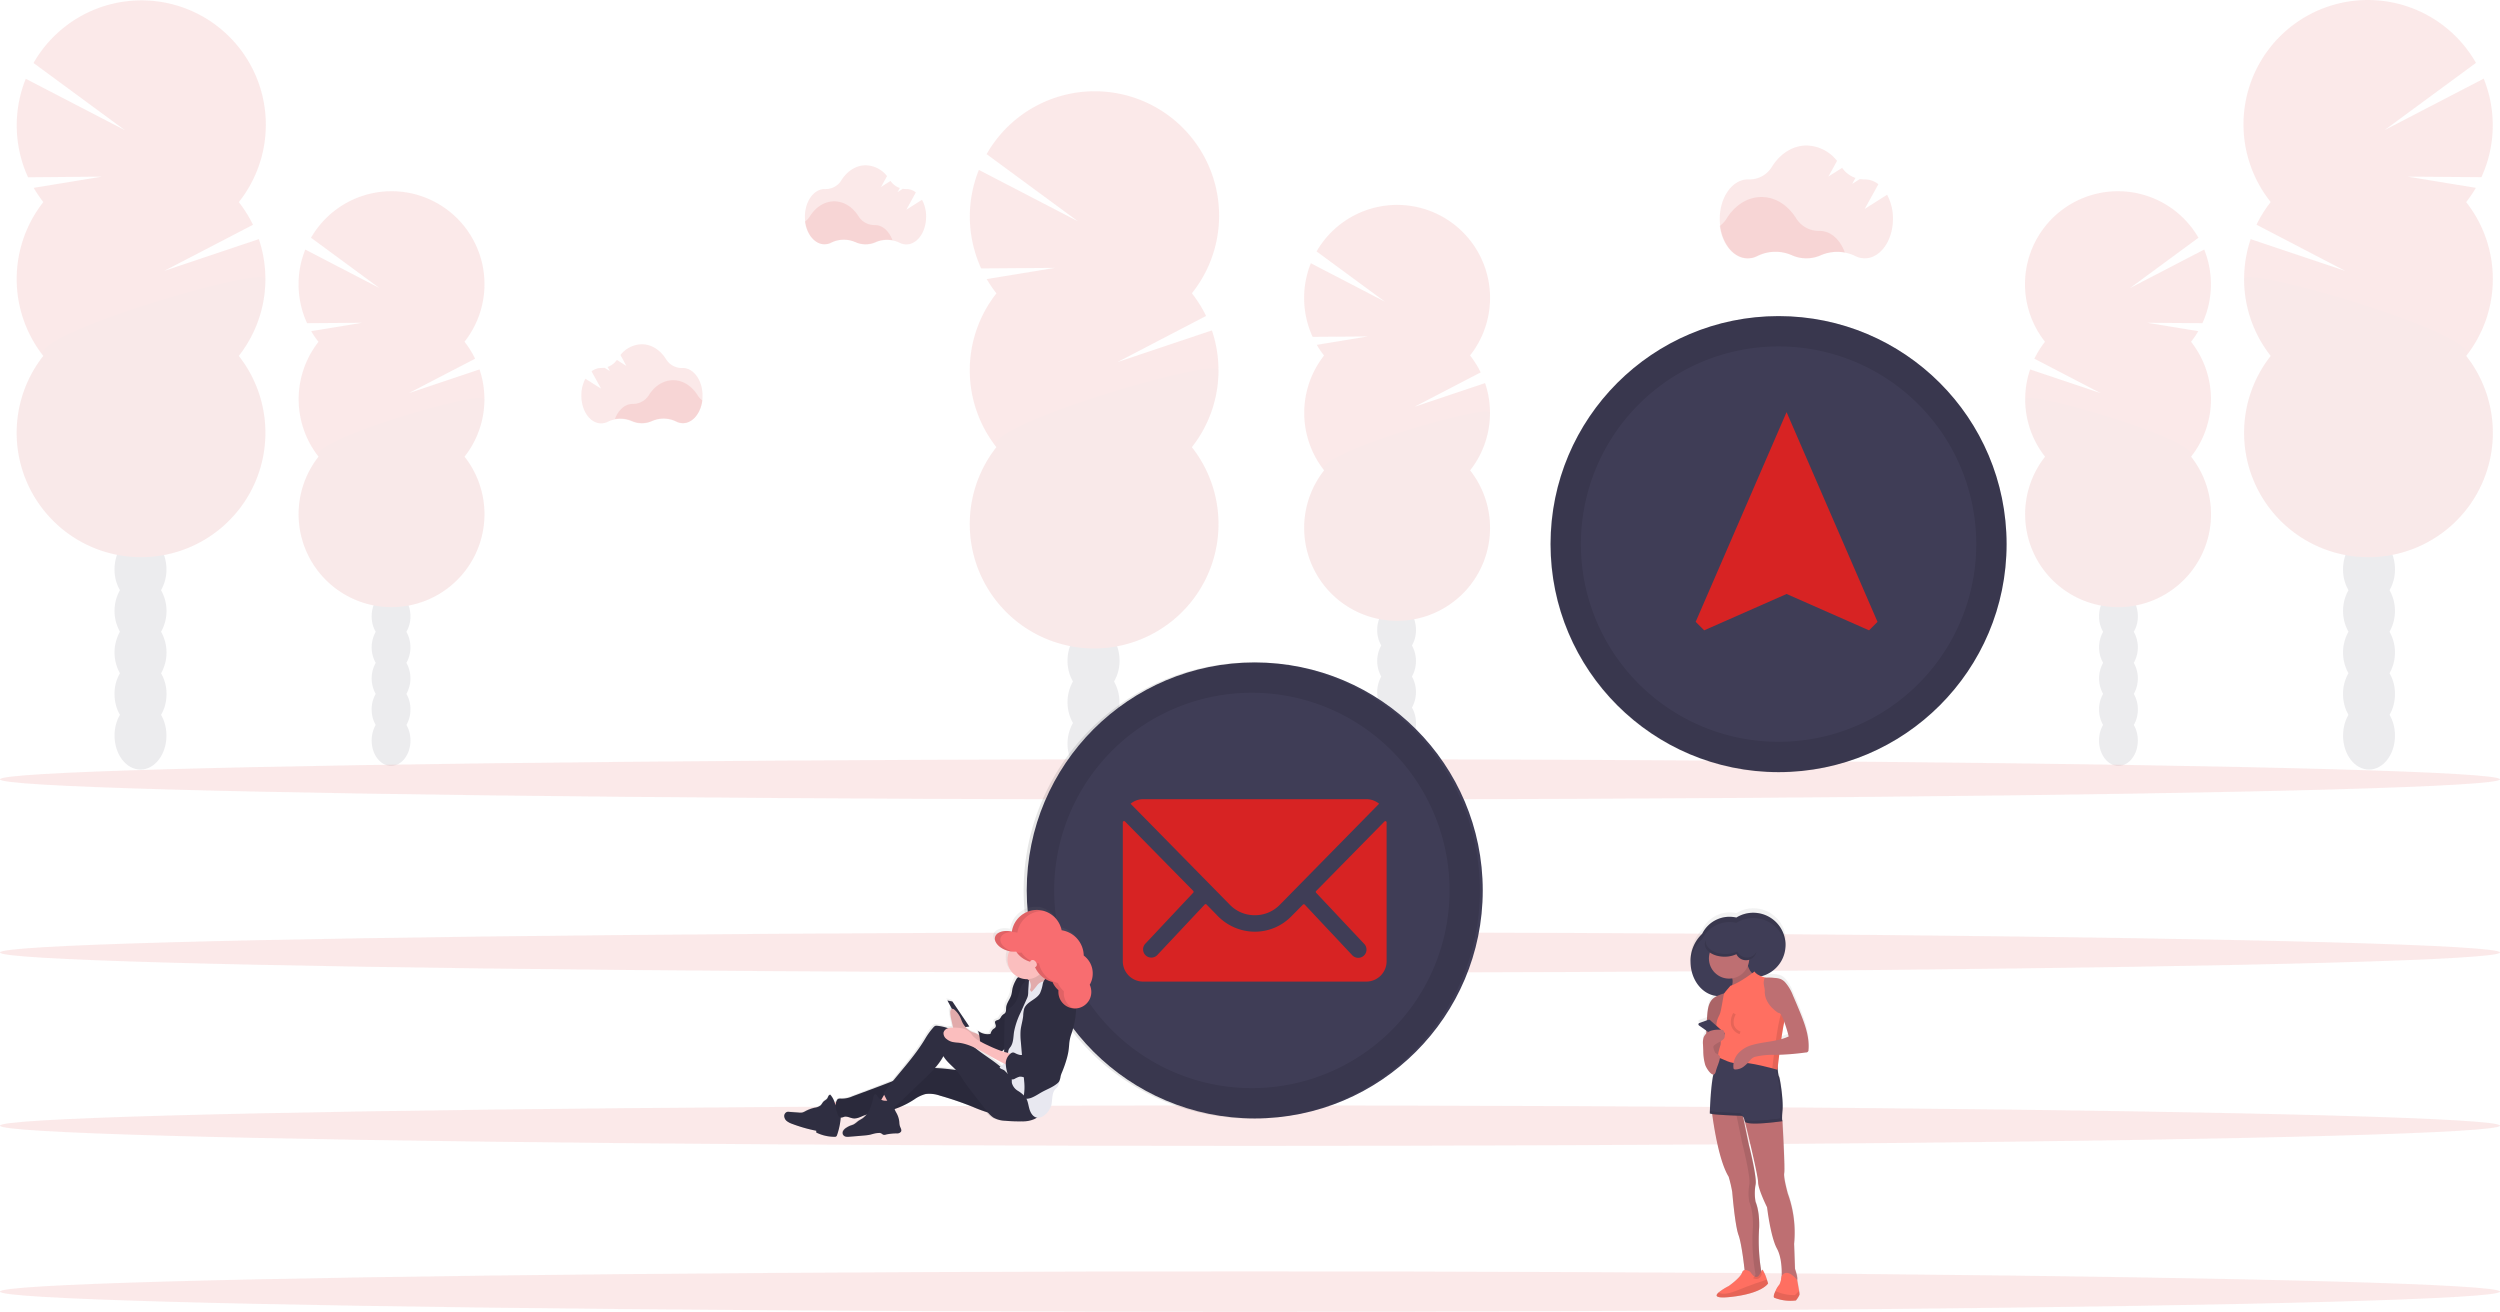 <svg xmlns="http://www.w3.org/2000/svg" xmlns:xlink="http://www.w3.org/1999/xlink" width="888.985" height="466.473" viewBox="0 0 888.985 466.473">
  <defs>
    <linearGradient id="linear-gradient" x1="0.5" y1="1" x2="0.5" gradientUnits="objectBoundingBox">
      <stop offset="0" stop-color="gray" stop-opacity="0.251"/>
      <stop offset="0.54" stop-color="gray" stop-opacity="0.122"/>
      <stop offset="1" stop-color="gray" stop-opacity="0.102"/>
    </linearGradient>
    <linearGradient id="linear-gradient-2" x1="0.5" y1="1" x2="0.5" y2="-0.001" xlink:href="#linear-gradient"/>
  </defs>
  <g id="Group_49" data-name="Group 49" transform="translate(-126 -289)">
    <g id="Group_41" data-name="Group 41" transform="translate(470.846 321.445)" opacity="0.1">
      <ellipse id="Ellipse_72" data-name="Ellipse 72" cx="9.231" cy="12.086" rx="9.231" ry="12.086" transform="translate(34.79 249.483)" fill="#3f3d56"/>
      <path id="Path_1072" data-name="Path 1072" d="M536.571,456.465a14.6,14.6,0,0,0,1.931-7.389c0-6.676-4.137-12.086-9.239-12.086S520,442.416,520,449.092a14.6,14.6,0,0,0,1.93,7.389,15.1,15.1,0,0,0,0,14.77,15.1,15.1,0,0,0,0,14.77,14.552,14.552,0,0,0-1.93,7.389c0,6.667,4.137,12.086,9.23,12.086s9.239-5.418,9.239-12.086a14.552,14.552,0,0,0-1.93-7.389,15.1,15.1,0,0,0,0-14.77,15.1,15.1,0,0,0,0-14.77Z" transform="translate(-485.243 -246.605)" fill="#3f3d56"/>
      <ellipse id="Ellipse_73" data-name="Ellipse 73" cx="9.231" cy="12.086" rx="9.231" ry="12.086" transform="translate(34.79 175.63)" fill="#3f3d56"/>
      <ellipse id="Ellipse_74" data-name="Ellipse 74" cx="9.231" cy="12.086" rx="9.231" ry="12.086" transform="translate(34.79 160.86)" fill="#3f3d56"/>
      <path id="Path_1073" data-name="Path 1073" d="M486.616,274.127a43.049,43.049,0,0,1-3.439-5.061l24.252-3.983-26.232.195a44.3,44.3,0,0,1-.811-35.04L515.581,248.5l-32.445-23.863a44.23,44.23,0,1,1,73,49.478,44.236,44.236,0,0,1,5.045,8.063l-31.5,16.4,33.572-11.266a44.23,44.23,0,0,1-7.13,41.529,44.222,44.222,0,1,1-69.513,0,44.222,44.222,0,0,1,0-54.686Z" transform="translate(-477.149 -202.271)" fill="#d72323"/>
      <path id="Path_1074" data-name="Path 1074" d="M565.594,324.418a44.019,44.019,0,0,1-9.466,27.343,44.222,44.222,0,1,1-69.513,0C480.686,344.234,565.594,319.454,565.594,324.418Z" transform="translate(-477.149 -225.219)" opacity="0.1"/>
    </g>
    <g id="Group_42" data-name="Group 42" transform="translate(589.732 361.864)" opacity="0.1">
      <ellipse id="Ellipse_75" data-name="Ellipse 75" cx="6.903" cy="9.028" rx="6.903" ry="9.028" transform="translate(25.996 186.279)" fill="#3f3d56"/>
      <path id="Path_1075" data-name="Path 1075" d="M668.121,441.871a10.893,10.893,0,0,0,1.436-5.516c0-4.988-3.09-9.036-6.894-9.036s-6.9,4.056-6.9,9.036a10.814,10.814,0,0,0,1.444,5.516,11.275,11.275,0,0,0,0,11.039,11.275,11.275,0,0,0,0,11.039,10.813,10.813,0,0,0-1.444,5.516c0,4.988,3.09,9.036,6.9,9.036s6.894-4.056,6.894-9.036a10.893,10.893,0,0,0-1.436-5.516,11.356,11.356,0,0,0,0-11.039A11.356,11.356,0,0,0,668.121,441.871Z" transform="translate(-629.772 -285.198)" fill="#3f3d56"/>
      <ellipse id="Ellipse_76" data-name="Ellipse 76" cx="6.903" cy="9.028" rx="6.903" ry="9.028" transform="translate(25.996 131.09)" fill="#3f3d56"/>
      <ellipse id="Ellipse_77" data-name="Ellipse 77" cx="6.903" cy="9.028" rx="6.903" ry="9.028" transform="translate(25.996 120.051)" fill="#3f3d56"/>
      <path id="Path_1076" data-name="Path 1076" d="M630.793,305.642a31.646,31.646,0,0,1-2.571-3.78l18.129-2.977-19.6.146a33.126,33.126,0,0,1-.633-26.191l26.3,13.651-24.26-17.845a33.053,33.053,0,1,1,54.58,36.987,33.426,33.426,0,0,1,3.772,6.027l-23.522,12.224,25.088-8.419a33.061,33.061,0,0,1-5.329,31.033,33.045,33.045,0,1,1-51.912,0,33.045,33.045,0,0,1,0-40.864Z" transform="translate(-623.72 -252.103)" fill="#d72323"/>
      <path id="Path_1077" data-name="Path 1077" d="M689.814,343.187a32.907,32.907,0,0,1-7.073,20.432,33.045,33.045,0,1,1-51.911,0C626.384,358,689.814,339.48,689.814,343.187Z" transform="translate(-623.724 -269.215)" opacity="0.1"/>
    </g>
    <g id="Group_43" data-name="Group 43" transform="translate(923.768 289)" opacity="0.1">
      <ellipse id="Ellipse_78" data-name="Ellipse 78" cx="9.231" cy="12.086" rx="9.231" ry="12.086" transform="translate(35.412 249.483)" fill="#3f3d56"/>
      <path id="Path_1078" data-name="Path 1078" d="M1081.12,416.465a14.6,14.6,0,0,1-1.93-7.389c0-6.675,4.136-12.086,9.238-12.086s9.231,5.41,9.231,12.086a14.6,14.6,0,0,1-1.931,7.389,15.1,15.1,0,0,1,0,14.77,15.1,15.1,0,0,1,0,14.77,14.55,14.55,0,0,1,1.931,7.389c0,6.667-4.137,12.086-9.231,12.086s-9.239-5.418-9.239-12.086a14.551,14.551,0,0,1,1.93-7.389,15.1,15.1,0,0,1,0-14.77A15.1,15.1,0,0,1,1081.12,416.465Z" transform="translate(-1043.786 -206.605)" fill="#3f3d56"/>
      <ellipse id="Ellipse_79" data-name="Ellipse 79" cx="9.231" cy="12.086" rx="9.231" ry="12.086" transform="translate(35.412 175.63)" fill="#3f3d56"/>
      <ellipse id="Ellipse_80" data-name="Ellipse 80" cx="9.231" cy="12.086" rx="9.231" ry="12.086" transform="translate(35.412 160.86)" fill="#3f3d56"/>
      <path id="Path_1079" data-name="Path 1079" d="M1114.738,234.127a43.063,43.063,0,0,0,3.439-5.061l-24.253-3.983,26.232.195a44.3,44.3,0,0,0,.811-35.04L1085.773,208.5l32.445-23.863a44.23,44.23,0,1,0-73,49.478,44.244,44.244,0,0,0-5.045,8.063l31.5,16.4L1038.1,247.308a44.23,44.23,0,0,0,7.13,41.529,44.222,44.222,0,1,0,69.513,0,44.222,44.222,0,0,0,0-54.686Z" transform="translate(-1035.541 -162.271)" fill="#d72323"/>
      <path id="Path_1080" data-name="Path 1080" d="M1035.81,284.418a44.02,44.02,0,0,0,9.466,27.343,44.222,44.222,0,1,0,69.513,0C1120.718,304.234,1035.81,279.454,1035.81,284.418Z" transform="translate(-1035.592 -185.22)" opacity="0.1"/>
    </g>
    <g id="Group_44" data-name="Group 44" transform="translate(846.075 356.997)" opacity="0.1">
      <ellipse id="Ellipse_81" data-name="Ellipse 81" cx="6.903" cy="9.028" rx="6.903" ry="9.028" transform="translate(26.324 186.279)" fill="#3f3d56"/>
      <path id="Path_1081" data-name="Path 1081" d="M973.666,435.871a10.893,10.893,0,0,1-1.436-5.516c0-4.988,3.09-9.036,6.894-9.036s6.9,4.056,6.9,9.036a10.812,10.812,0,0,1-1.444,5.516,11.275,11.275,0,0,1,0,11.039,11.275,11.275,0,0,1,0,11.039,10.814,10.814,0,0,1,1.444,5.516c0,4.988-3.09,9.036-6.9,9.036s-6.894-4.056-6.894-9.036a10.892,10.892,0,0,1,1.436-5.516,11.355,11.355,0,0,1,0-11.039,11.355,11.355,0,0,1,0-11.039Z" transform="translate(-945.89 -279.198)" fill="#3f3d56"/>
      <ellipse id="Ellipse_82" data-name="Ellipse 82" cx="6.903" cy="9.028" rx="6.903" ry="9.028" transform="translate(26.324 131.09)" fill="#3f3d56"/>
      <ellipse id="Ellipse_83" data-name="Ellipse 83" cx="6.903" cy="9.028" rx="6.903" ry="9.028" transform="translate(26.324 120.051)" fill="#3f3d56"/>
      <path id="Path_1082" data-name="Path 1082" d="M998.809,299.642a31.639,31.639,0,0,0,2.571-3.78l-18.129-2.977,19.6.146a33.125,33.125,0,0,0,.633-26.191l-26.3,13.651,24.261-17.845a33.053,33.053,0,1,0-54.58,36.987,33.419,33.419,0,0,0-3.772,6.027l23.522,12.224-25.039-8.411a33.061,33.061,0,0,0,5.329,31.033,33.045,33.045,0,1,0,51.911,0,33.045,33.045,0,0,0,0-40.864Z" transform="translate(-939.756 -246.103)" fill="#d72323"/>
      <path id="Path_1083" data-name="Path 1083" d="M939.8,337.187a32.907,32.907,0,0,0,7.073,20.432,33.045,33.045,0,1,0,51.912,0C1003.226,352,939.8,333.48,939.8,337.187Z" transform="translate(-939.761 -263.215)" opacity="0.1"/>
    </g>
    <g id="Group_45" data-name="Group 45" transform="translate(131.929 289.136)" opacity="0.1">
      <ellipse id="Ellipse_84" data-name="Ellipse 84" cx="9.231" cy="12.086" rx="9.231" ry="12.086" transform="translate(34.798 249.347)" fill="#3f3d56"/>
      <path id="Path_1084" data-name="Path 1084" d="M118.74,416.465a14.6,14.6,0,0,0,1.93-7.389c0-6.675-4.137-12.086-9.231-12.086s-9.231,5.41-9.231,12.086a14.6,14.6,0,0,0,1.922,7.389,15.143,15.143,0,0,0,0,14.77,15.144,15.144,0,0,0,0,14.771,14.543,14.543,0,0,0-1.922,7.389c0,6.667,4.129,12.086,9.231,12.086s9.255-5.4,9.255-12.069a14.552,14.552,0,0,0-1.93-7.389,15.1,15.1,0,0,0,0-14.77,15.1,15.1,0,0,0,0-14.77Z" transform="translate(-67.412 -206.741)" fill="#3f3d56"/>
      <ellipse id="Ellipse_85" data-name="Ellipse 85" cx="9.231" cy="12.086" rx="9.231" ry="12.086" transform="translate(34.798 175.495)" fill="#3f3d56"/>
      <ellipse id="Ellipse_86" data-name="Ellipse 86" cx="9.231" cy="12.086" rx="9.231" ry="12.086" transform="translate(34.798 160.724)" fill="#3f3d56"/>
      <path id="Path_1085" data-name="Path 1085" d="M68.792,234.159a44.063,44.063,0,0,1-3.439-5.061l24.261-3.983-26.256.235a44.3,44.3,0,0,1-.811-35.04l35.2,18.258L65.3,184.7a44.222,44.222,0,1,1,73,49.478,44.237,44.237,0,0,1,5.045,8.063l-31.5,16.36,33.58-11.266a44.279,44.279,0,0,1-7.138,41.529,44.222,44.222,0,1,1-69.513,0,44.222,44.222,0,0,1,0-54.686Z" transform="translate(-59.309 -162.439)" fill="#d72323"/>
      <path id="Path_1086" data-name="Path 1086" d="M147.754,284.418a44.019,44.019,0,0,1-9.466,27.343,44.222,44.222,0,1,1-69.513,0C62.846,304.234,147.754,279.454,147.754,284.418Z" transform="translate(-59.309 -185.355)" opacity="0.1"/>
    </g>
    <g id="Group_46" data-name="Group 46" transform="translate(232.159 356.997)" opacity="0.1">
      <ellipse id="Ellipse_87" data-name="Ellipse 87" cx="6.903" cy="9.028" rx="6.903" ry="9.028" transform="translate(25.996 186.279)" fill="#3f3d56"/>
      <path id="Path_1087" data-name="Path 1087" d="M227.291,435.871a10.893,10.893,0,0,0,1.436-5.516c0-4.988-3.082-9.036-6.894-9.036s-6.9,4.056-6.9,9.036a10.893,10.893,0,0,0,1.444,5.516,11.275,11.275,0,0,0,0,11.039,11.275,11.275,0,0,0,0,11.039,10.894,10.894,0,0,0-1.444,5.516c0,4.988,3.09,9.036,6.9,9.036s6.895-4.056,6.895-9.036a10.893,10.893,0,0,0-1.436-5.516,11.355,11.355,0,0,0,0-11.039,11.356,11.356,0,0,0,0-11.039Z" transform="translate(-188.934 -279.198)" fill="#3f3d56"/>
      <ellipse id="Ellipse_88" data-name="Ellipse 88" cx="6.903" cy="9.028" rx="6.903" ry="9.028" transform="translate(25.996 131.091)" fill="#3f3d56"/>
      <ellipse id="Ellipse_89" data-name="Ellipse 89" cx="6.903" cy="9.028" rx="6.903" ry="9.028" transform="translate(25.996 120.051)" fill="#3f3d56"/>
      <path id="Path_1088" data-name="Path 1088" d="M189.953,299.642a32.611,32.611,0,0,1-2.571-3.78l18.128-2.977-19.6.146a33.126,33.126,0,0,1-.633-26.191l26.3,13.651-24.261-17.845a33.053,33.053,0,1,1,54.58,36.987,32.544,32.544,0,0,1,3.772,6.027l-23.522,12.224,25.088-8.419a33.061,33.061,0,0,1-5.329,31.033,33.045,33.045,0,1,1-51.912,0,33.045,33.045,0,0,1,0-40.864Z" transform="translate(-182.88 -246.103)" fill="#d72323"/>
      <path id="Path_1089" data-name="Path 1089" d="M248.974,337.187a32.907,32.907,0,0,1-7.073,20.432,33.045,33.045,0,1,1-51.912,0C185.528,352,248.974,333.48,248.974,337.187Z" transform="translate(-182.884 -263.215)" opacity="0.1"/>
    </g>
    <ellipse id="Ellipse_90" data-name="Ellipse 90" cx="444.493" cy="7.187" rx="444.493" ry="7.187" transform="translate(126 682.091)" fill="#d72323" opacity="0.1"/>
    <ellipse id="Ellipse_91" data-name="Ellipse 91" cx="444.493" cy="7.187" rx="444.493" ry="7.187" transform="translate(126 741.1)" fill="#d72323" opacity="0.1"/>
    <ellipse id="Ellipse_92" data-name="Ellipse 92" cx="444.493" cy="7.187" rx="444.493" ry="7.187" transform="translate(126 558.939)" fill="#d72323" opacity="0.1"/>
    <ellipse id="Ellipse_93" data-name="Ellipse 93" cx="444.493" cy="7.187" rx="444.493" ry="7.187" transform="translate(126 620.511)" fill="#d72323" opacity="0.1"/>
    <path id="Path_1090" data-name="Path 1090" d="M850.434,268.4a14.843,14.843,0,0,0-8.6.941,12.694,12.694,0,0,1-10.334,0,14.5,14.5,0,0,0-12.167.235,7.5,7.5,0,0,1-3.5.876c-4.932,0-9.028-4.964-9.879-11.51a9.637,9.637,0,0,0,2.433-2.652c2.888-4.656,7.357-7.649,12.386-7.649s9.441,2.952,12.329,7.56a9.474,9.474,0,0,0,8.184,4.494h.13C845.388,260.653,848.787,263.8,850.434,268.4Z" transform="translate(-68.41 110.415)" fill="#d72323" opacity="0.1"/>
    <path id="Path_1091" data-name="Path 1091" d="M865.444,243.572l-7.965,5.045,4.867-8.793a7.868,7.868,0,0,0-4.818-1.711h-.13a9.206,9.206,0,0,1-1.622-.122l-2.742,1.711,1.16-2.109a9.563,9.563,0,0,1-4.729-3.585l-4.867,3.066,3.05-5.548a14.134,14.134,0,0,0-10.82-5.467c-5.029,0-9.5,2.985-12.394,7.641a9.255,9.255,0,0,1-8.184,4.412h-.268c-5.548,0-10.042,6.286-10.042,14.04s4.494,14.049,10.042,14.049a7.616,7.616,0,0,0,3.5-.876,14.487,14.487,0,0,1,12.167-.243,12.613,12.613,0,0,0,10.334,0,14.535,14.535,0,0,1,12.053.235,7.543,7.543,0,0,0,3.455.86c5.548,0,10.042-6.294,10.042-14.049A17.789,17.789,0,0,0,865.444,243.572Z" transform="translate(-68.406 114.68)" fill="#d72323" opacity="0.1"/>
    <path id="Path_1092" data-name="Path 1092" d="M436.015,264.37a10.415,10.415,0,0,0-6.027.657,8.858,8.858,0,0,1-7.227,0,10.123,10.123,0,0,0-8.509.17,5.37,5.37,0,0,1-2.433.608c-3.447,0-6.319-3.472-6.919-8.054a6.749,6.749,0,0,0,1.728-1.857c2.02-3.244,5.151-5.353,8.671-5.353s6.611,2.068,8.63,5.288a6.643,6.643,0,0,0,5.735,3.147h.089C432.478,258.959,434.855,261.166,436.015,264.37Z" transform="translate(7.343 110.056)" fill="#d72323" opacity="0.1"/>
    <path id="Path_1093" data-name="Path 1093" d="M446.515,247l-5.572,3.536,3.382-6.156a5.475,5.475,0,0,0-3.366-1.2h-.1a6.078,6.078,0,0,1-1.152-.089l-1.89,1.2.811-1.476a6.733,6.733,0,0,1-3.309-2.506l-3.382,2.141,2.141-3.877a9.9,9.9,0,0,0-7.576-3.837c-3.52,0-6.651,2.093-8.671,5.353a6.489,6.489,0,0,1-5.735,3.09h-.187c-3.885,0-7.032,4.4-7.032,9.831s3.147,9.831,7.032,9.831a5.273,5.273,0,0,0,2.433-.616,10.139,10.139,0,0,1,8.5-.162,8.712,8.712,0,0,0,7.235.049,10.171,10.171,0,0,1,8.436.162,5.256,5.256,0,0,0,2.433.6c3.877,0,7.024-4.4,7.024-9.831A12.434,12.434,0,0,0,446.515,247Z" transform="translate(7.347 113.041)" fill="#d72323" opacity="0.1"/>
    <path id="Path_1094" data-name="Path 1094" d="M321.59,342.78a10.4,10.4,0,0,1,6.019.657,8.874,8.874,0,0,0,7.235,0,10.155,10.155,0,0,1,8.509.162,5.247,5.247,0,0,0,2.433.616c3.447,0,6.319-3.48,6.911-8.062a6.611,6.611,0,0,1-1.72-1.857c-2.028-3.244-5.159-5.345-8.671-5.345s-6.611,2.06-8.638,5.289a6.643,6.643,0,0,1-5.727,3.147h-.089C325.118,337.4,322.734,339.6,321.59,342.78Z" transform="translate(23.079 95.246)" fill="#d72323" opacity="0.1"/>
    <path id="Path_1095" data-name="Path 1095" d="M308.3,325.446l5.581,3.536-3.391-6.148a5.507,5.507,0,0,1,3.374-1.209h.089a6.908,6.908,0,0,0,1.16-.081l1.89,1.192-.811-1.468a6.724,6.724,0,0,0,3.3-2.506l3.382,2.141-2.109-3.885a9.9,9.9,0,0,1,7.576-3.828c3.512,0,6.651,2.093,8.671,5.353a6.489,6.489,0,0,0,5.727,3.09h.195c3.877,0,7.024,4.4,7.024,9.831s-3.147,9.831-7.024,9.831a5.265,5.265,0,0,1-2.433-.608,10.123,10.123,0,0,0-8.509-.17,8.809,8.809,0,0,1-3.634.811,8.923,8.923,0,0,1-3.6-.762,10.155,10.155,0,0,0-8.428.162,5.256,5.256,0,0,1-2.433.6c-3.885,0-7.032-4.4-7.032-9.831a12.523,12.523,0,0,1,1.436-6.051Z" transform="translate(25.862 98.223)" fill="#d72323" opacity="0.1"/>
    <circle id="Ellipse_94" data-name="Ellipse 94" cx="81.079" cy="81.079" r="81.079" transform="translate(677.374 401.404)" fill="#3f3d56"/>
    <path id="Path_1124" data-name="Path 1124" d="M812.832,300.86A81.112,81.112,0,1,0,893.9,381.945,81.112,81.112,0,0,0,812.832,300.86Zm0,151.371a70.3,70.3,0,1,1,70.3-70.3A70.3,70.3,0,0,1,812.832,452.231Z" transform="translate(-54.379 100.552)" opacity="0.1"/>
    <circle id="Ellipse_95" data-name="Ellipse 95" cx="81.079" cy="81.079" r="81.079" transform="translate(491.1 524.556)" fill="#3f3d56"/>
    <path id="Path_1125" data-name="Path 1125" d="M637.267,522.4,612.99,547.1a.438.438,0,0,0,0,.633l17.033,18.112a2.931,2.931,0,1,1-4.145,4.145l-16.944-18.047a.462.462,0,0,0-.649,0l-4.129,4.169a18.144,18.144,0,0,1-12.978,5.459,18.542,18.542,0,0,1-13.2-5.613l-3.966-4.056a.462.462,0,0,0-.649,0l-16.9,18.007a2.931,2.931,0,1,1-4.145-4.145l16.969-18.072a.487.487,0,0,0,0-.633L545,522.359a.446.446,0,0,0-.762.316V572.1a7.235,7.235,0,0,0,7.211,7.211h79.384a7.235,7.235,0,0,0,7.211-7.211V522.716a.446.446,0,0,0-.779-.316Z" transform="translate(-18.975 58.739)" fill="#d72323"/>
    <path id="Path_1126" data-name="Path 1126" d="M591.8,553.892a12.28,12.28,0,0,0,8.857-3.65l35.357-35.989a7.056,7.056,0,0,0-4.461-1.622H552.111a7.008,7.008,0,0,0-4.461,1.622l35.365,35.989A12.232,12.232,0,0,0,591.8,553.892Z" transform="translate(-19.619 60.552)" fill="#d72323"/>
    <path id="Path_1127" data-name="Path 1127" d="M581.922,452.69a81.112,81.112,0,1,0,81.071,81.085A81.112,81.112,0,0,0,581.922,452.69Zm0,151.371a70.3,70.3,0,1,1,70.3-70.3,70.3,70.3,0,0,1-70.3,70.3Z" transform="translate(-10.765 71.874)" opacity="0.1"/>
    <path id="Path_1128" data-name="Path 1128" d="M357.323,430.16,325,504.734l3.017,3.017,29.314-12.929,29.314,12.929,3.017-3.017Z" transform="translate(403.972 5.391)" fill="#d72323"/>
    <path id="Path_1130" data-name="Path 1130" d="M831.914,595.679q-1.1-2.693-2.263-5.37a15.936,15.936,0,0,0-2.766-4.777,5.06,5.06,0,0,0-1.622-1.217,6.919,6.919,0,0,0-2.117-.422,16.9,16.9,0,0,0-3.326-.089c-.43-.13-.917-.3-1.4-.495a11.583,11.583,0,0,0,8.63-10.747v-.495a11.558,11.558,0,0,0-11.51-11.607,11.356,11.356,0,0,0-6.043,1.728,10.845,10.845,0,0,0-12.167,5.864,13.408,13.408,0,0,0-4.137,9.977c0,.17,0,.349,0,.511.211,6.3,4.283,11.356,9.425,11.867a5.4,5.4,0,0,0-1.493,1c-1.573,1.517-1.833,3.926-2,6.116l-.122,1.622-2.725.973a.5.5,0,0,0-.122.884l2.6,1.858v.462a2.026,2.026,0,0,0,.049.527,3.723,3.723,0,0,0-1.006,1.436,6.635,6.635,0,0,0-.235,2.628l.1,2.263a17.771,17.771,0,0,0,.689,5.037c.341,1.006,1.817,3.431,2.879,3.447-.981,4.461-1.241,13.87-1.241,13.87-.122.122.219.235.811.333.584,4.477,2.49,17.034,5.872,22.557a47.554,47.554,0,0,1,1.273,5.483s.965,11.932,2.239,15.476c1.087,3.017,1.947,10.464,2.182,12.621a1.241,1.241,0,0,0-.9.925c-.641,1.93-4.794,4.867-4.794,4.867a20.076,20.076,0,0,0-3.585,2.3c-1.306,1.176-1.257,2.239,4.542,1.574,11.193-1.29,13.108-4.867,13.108-4.867s-.178-.6-.446-1.379a14.976,14.976,0,0,0-1.468-3.464c-.162-.154-.324.106-.519.511a69.449,69.449,0,0,1-.763-15.663s.316-5.483-1.282-9.352a17.706,17.706,0,0,1,0-6.124c.641-2.579-2.555-15.16-2.555-15.16l-1.833-9.263a2.659,2.659,0,0,1,.511,1.079l.049.187.049.268a.5.5,0,0,0,.13.252c1.249,5.191,4.672,19.572,4.672,21.681,0,2.579,3.2,9.028,3.2,9.028s1.273,10.642,3.512,14.827c1.7,3.188,1.744,7.86,1.663,9.92h0s-.381,2.652-1.022,3.293a7.835,7.835,0,0,0-1.209,2.1l-.073.154s-.957,1.939-.316,2.263a15.713,15.713,0,0,0,7.673.965S832,698.293,832,697.661a10.193,10.193,0,0,0-.146-1.152c-.235-1.525-.673-3.926-.681-3.95.268-1.038-.811-3.926-.811-3.926l-.324-9.028a41.674,41.674,0,0,0-2.239-18.064s-1.622-5.8-1.273-7.414-.641-18.7-.641-18.7l-.1-.243a18.483,18.483,0,0,1,.1-3.626c.316-3.869-.957-11.932-1.281-12.248a10.623,10.623,0,0,1-.454-2.669c.073-.673.292-2.644.592-5.094a91.578,91.578,0,0,0,9.425-.811,1.176,1.176,0,0,0,.811-.324,1.136,1.136,0,0,0,.187-.657C835.532,604.893,833.755,600.172,831.914,595.679Zm-6.432,10.228c.333-2.312.689-4.55,1.046-6.213l.049.146a45.124,45.124,0,0,1,1.541,5.11A17.393,17.393,0,0,1,825.482,605.907Z" transform="translate(-65.999 51.518)" fill="url(#linear-gradient)"/>
    <path id="Path_1131" data-name="Path 1131" d="M802.37,648.533s1.914,17.22,6.059,23.912a46.426,46.426,0,0,1,1.273,5.418s.957,11.794,2.231,15.3,2.231,13.075,2.231,13.075,4.461,5.094,6.059.957a67.173,67.173,0,0,1-.957-16.579s.316-5.418-1.273-9.247a17.29,17.29,0,0,1,0-6.051c.633-2.555-2.555-14.981-2.555-14.981L812.89,647.9Z" transform="translate(-67.732 35.002)" fill="#be6f72"/>
    <path id="Path_1132" data-name="Path 1132" d="M822.871,723.8s-1.914,3.5-13.067,4.777c-5.791.657-5.832-.389-4.526-1.557a20.188,20.188,0,0,1,3.569-2.271s4.145-2.863,4.778-4.778,2.871-.316,2.871-.316c3.188,4.777,3.828-1.282,4.461-.641a14.374,14.374,0,0,1,1.468,3.415C822.693,723.2,822.871,723.8,822.871,723.8Z" transform="translate(-68.149 21.578)" fill="#ff6f61"/>
    <path id="Path_1133" data-name="Path 1133" d="M822.871,724.611s-1.914,3.5-13.067,4.777c-5.791.657-5.832-.389-4.526-1.557.909.576,2.742.811,6.432-.673,5.313-2.174,9.166-3.431,10.715-3.918C822.693,724.01,822.871,724.611,822.871,724.611Z" transform="translate(-68.149 20.772)" opacity="0.1"/>
    <path id="Path_1134" data-name="Path 1134" d="M821.2,690.613s.316-5.418-1.273-9.247a17.292,17.292,0,0,1,0-6.051c.633-2.555-2.555-14.981-2.555-14.981L814.826,647.9l-2.206.13,2.523,12.3s3.188,12.426,2.555,14.981a17.291,17.291,0,0,0,0,6.051c1.622,3.829,1.273,9.247,1.273,9.247a67.176,67.176,0,0,0,.957,16.579,2.791,2.791,0,0,1-.925,1.314c1.184.535,2.433.511,3.155-1.314A67.183,67.183,0,0,1,821.2,690.613Z" transform="translate(-69.668 35.002)" opacity="0.1"/>
    <path id="Path_1135" data-name="Path 1135" d="M815.443,562.42a11.356,11.356,0,0,0-6.019,1.711,10.828,10.828,0,0,0-12.167,5.8,13.205,13.205,0,0,0-4.129,9.863c0,6.781,4.567,12.272,10.2,12.272,4.056,0,7.608-2.888,9.239-7.065a11.194,11.194,0,0,0,2.871.373,11.477,11.477,0,0,0,0-22.955Z" transform="translate(-65.986 51.148)" fill="#3f3d56"/>
    <path id="Path_1136" data-name="Path 1136" d="M829.259,650.65l.957,2.547s.957,16.9.633,18.493,1.282,7.3,1.282,7.3a40.807,40.807,0,0,1,2.231,17.845l.316,8.922s1.273,3.5.641,4.145-5.443-.568-5.443-.568.641-6.692-1.622-10.837-3.5-14.665-3.5-14.665-3.188-6.375-3.188-8.922-5.1-23.271-5.1-23.271Z" transform="translate(-70.393 34.483)" fill="#be6f72"/>
    <path id="Path_1137" data-name="Path 1137" d="M801.574,645.587s.324-11.477,1.622-14.981a23.8,23.8,0,0,0,1.42-5.086s19.3,3.488,20.894,2.214c0,0,.316,4.461.641,4.777s1.622,8.29,1.273,12.118,0,3.82,0,3.82-13.075,1.914-13.392,0-1.273-1.906-1.273-1.906S800.942,646.187,801.574,645.587Z" transform="translate(-67.577 39.229)" fill="#3f3d56"/>
    <g id="Group_47" data-name="Group 47" transform="translate(733.997 666.964)" opacity="0.1">
      <path id="Path_1138" data-name="Path 1138" d="M812.1,650.107s-8.063-.219-10.5-.657v.657c-.633.633,11.161.957,11.161.957a.811.811,0,0,1,.438.178C812.773,650.107,812.1,650.107,812.1,650.107Z" transform="translate(-801.58 -632.254)"/>
      <path id="Path_1139" data-name="Path 1139" d="M829.005,633.028c-.324-.316-.641-4.778-.641-4.778a1.37,1.37,0,0,1-.544.195,16.12,16.12,0,0,0,.544,3.626c.211.211,1.622,8.29,1.273,12.118s0,3.82,0,3.82-10.342,1.517-12.848.5a3.851,3.851,0,0,0,.1.454c.316,1.914,13.392,0,13.392,0s-.324,0,0-3.82S829.322,633.352,829.005,633.028Z" transform="translate(-804.453 -628.25)"/>
      <path id="Path_1140" data-name="Path 1140" d="M812.1,650.107s-8.063-.219-10.5-.657v.657c-.633.633,11.161.957,11.161.957a.811.811,0,0,1,.438.178C812.773,650.107,812.1,650.107,812.1,650.107Z" transform="translate(-801.58 -632.254)"/>
      <path id="Path_1141" data-name="Path 1141" d="M829.005,633.028c-.324-.316-.641-4.778-.641-4.778a1.37,1.37,0,0,1-.544.195,16.12,16.12,0,0,0,.544,3.626c.211.211,1.622,8.29,1.273,12.118s0,3.82,0,3.82-10.342,1.517-12.848.5a3.851,3.851,0,0,0,.1.454c.316,1.914,13.392,0,13.392,0s-.324,0,0-3.82S829.322,633.352,829.005,633.028Z" transform="translate(-804.453 -628.25)"/>
    </g>
    <path id="Path_1142" data-name="Path 1142" d="M817.3,586.417a4.227,4.227,0,0,0,1.217,1.574,2.727,2.727,0,0,0,1.144.495c-.714.414-1.492.722-2.206,1.136a39.239,39.239,0,0,0-3.245,2.433,6.6,6.6,0,0,1-3.723,1.444,4.559,4.559,0,0,0,.519-4.534,4.235,4.235,0,0,1-.568-1.574,2.827,2.827,0,0,1,1.565-2.109c.608-.414,1.233-.811,1.865-1.209.495-.308,1.241-.957,1.866-.933s.7.576.811,1.144A8.993,8.993,0,0,0,817.3,586.417Z" transform="translate(-69.256 47.234)" fill="#be6f72"/>
    <path id="Path_1143" data-name="Path 1143" d="M817.3,586.417a4.227,4.227,0,0,0,1.217,1.574,2.727,2.727,0,0,0,1.144.495c-.714.414-1.492.722-2.206,1.136a39.239,39.239,0,0,0-3.245,2.433,6.6,6.6,0,0,1-3.723,1.444,4.559,4.559,0,0,0,.519-4.534,4.235,4.235,0,0,1-.568-1.574,2.827,2.827,0,0,1,1.565-2.109c.608-.414,1.233-.811,1.865-1.209.495-.308,1.241-.957,1.866-.933s.7.576.811,1.144A8.993,8.993,0,0,0,817.3,586.417Z" transform="translate(-69.256 47.234)" opacity="0.1"/>
    <circle id="Ellipse_97" data-name="Ellipse 97" cx="7.333" cy="7.333" r="7.333" transform="translate(748.184 637.796)" fill="#be6f72"/>
    <path id="Path_1144" data-name="Path 1144" d="M838.751,727.874c0,.641-1.273,2.231-1.273,2.231a15.785,15.785,0,0,1-7.649-.957c-.641-.316.316-2.231.316-2.231l.073-.154a7.739,7.739,0,0,1,1.209-2.077c.633-.633,1.014-3.245,1.014-3.245,1.979-3.244,5.491,1.4,5.491,1.4s.446,2.433.681,3.91A11.111,11.111,0,0,1,838.751,727.874Z" transform="translate(-72.876 21.329)" fill="#ff6f61"/>
    <path id="Path_1145" data-name="Path 1145" d="M838.751,729.376c0,.641-1.273,2.231-1.273,2.231a15.785,15.785,0,0,1-7.649-.957c-.641-.316.316-2.231.316-2.231l.073-.154a15.413,15.413,0,0,0,6.943,1.428l1.452-1.452C838.694,728.784,838.751,729.213,838.751,729.376Z" transform="translate(-72.876 19.827)" opacity="0.1"/>
    <circle id="Ellipse_98" data-name="Ellipse 98" cx="7.17" cy="7.17" r="7.17" transform="translate(733.681 622.652)" fill="#be6f72"/>
    <path id="Path_1146" data-name="Path 1146" d="M802.359,599.693c-1.573,1.5-1.833,3.877-2,6.043l-.243,3.172a16.019,16.019,0,0,0-.057,2.571c0,.527.13,1.063.178,1.622s.065,1.265.073,1.906V619.7a5.531,5.531,0,0,0,.519,2.814,1.914,1.914,0,0,0,2.433.876,2.775,2.775,0,0,0,1.006-1.557,24.209,24.209,0,0,0,1.622-5.937c.065-.706.073-1.411.138-2.117s.187-1.444.292-2.157c.454-2.985.657-6,.86-9.011.057-.892.86-4.4-.308-4.794-.568-.187-1.744.4-2.287.592a6.438,6.438,0,0,0-2.23,1.29Z" transform="translate(-67.291 44.47)" fill="#be6f72"/>
    <path id="Path_1147" data-name="Path 1147" d="M802.359,599.693c-1.573,1.5-1.833,3.877-2,6.043l-.243,3.172a16.019,16.019,0,0,0-.057,2.571c0,.527.13,1.063.178,1.622s.065,1.265.073,1.906V619.7a5.531,5.531,0,0,0,.519,2.814,1.914,1.914,0,0,0,2.433.876,2.775,2.775,0,0,0,1.006-1.557,24.209,24.209,0,0,0,1.622-5.937c.065-.706.073-1.411.138-2.117s.187-1.444.292-2.157c.454-2.985.657-6,.86-9.011.057-.892.86-4.4-.308-4.794-.568-.187-1.744.4-2.287.592a6.438,6.438,0,0,0-2.23,1.29Z" transform="translate(-67.291 44.47)" opacity="0.1"/>
    <path id="Path_1148" data-name="Path 1148" d="M818.064,588.16s-5.418,4.145-8.606,5.1c0,0-1.89,2.158-2.214,2.677s-.973,6.246-1.622,7.527-2.231,4.145,0,7.008c0,0,.633,2.871.316,3.828s-1.476,4.461-.422,4.623,4.25,2.385,7.114,1.752,13.554,2.433,13.554,2.433,1.768-16.425,3.05-19.329l-2.871-.957s-7.965-4.777-3.188-12.11C823.166,590.715,818.689,589.758,818.064,588.16Z" transform="translate(-68.128 46.286)" fill="#ff6f61"/>
    <path id="Path_1149" data-name="Path 1149" d="M796.793,611.349l6.586,4.664a.487.487,0,0,0,.576,0l1.784-1.338a.5.5,0,0,0,0-.762l-5.07-4.5a.486.486,0,0,0-.495-.1l-3.253,1.168a.495.495,0,0,0-.13.868Z" transform="translate(-66.64 42.296)" fill="#3f3d56"/>
    <path id="Path_1150" data-name="Path 1150" d="M799.377,626.227a17.655,17.655,0,0,1-.689-4.972l-.1-2.247a6.489,6.489,0,0,1,.235-2.6,4.242,4.242,0,0,1,2.734-2.393,9.439,9.439,0,0,1,3.723-.268.957.957,0,0,1,.479.13.892.892,0,0,1,.26.438,2.936,2.936,0,0,1,.146,2.344,2.432,2.432,0,0,1-.746.771c-.884.633-1.914,1.054-2.75,1.744a1,1,0,0,0-.373.47,1.1,1.1,0,0,0,0,.511,8.17,8.17,0,0,0,.422,1.306,1.289,1.289,0,0,0,.365.551c.154.13.357.179.519.3.349.284,1.079.657,1.038,1.1-.122,1.622-1.1,3.439-1.476,5.045C802.435,631.6,799.848,627.6,799.377,626.227Z" transform="translate(-67.01 41.466)" fill="#be6f72"/>
    <g id="Group_48" data-name="Group 48" transform="translate(742.433 649.59)" opacity="0.1">
      <path id="Path_1151" data-name="Path 1151" d="M812.159,628.232h-.178a5.461,5.461,0,0,0,2.085,0h.2A7.3,7.3,0,0,0,812.159,628.232Z" transform="translate(-811.98 -610.858)"/>
      <path id="Path_1152" data-name="Path 1152" d="M832.1,606.83c-1.144,2.571-2.831,16.5-3.131,19.264,1.119.292,1.857.5,1.857.5s1.752-16.385,3.034-19.288Z" transform="translate(-815.189 -606.83)"/>
    </g>
    <path id="Path_1153" data-name="Path 1153" d="M825.3,599.574a2.433,2.433,0,0,0,1.046,1.582,14.049,14.049,0,0,1,1.857,1.882,13.323,13.323,0,0,1,1.841,3.69,45.217,45.217,0,0,1,1.533,5.045c-4.056,1.882-8.663,1.793-12.978,3.034a10.358,10.358,0,0,0-4.867,2.879,6.708,6.708,0,0,0-1.793,5.28.689.689,0,0,0,.1.316.681.681,0,0,0,.568.227,4.866,4.866,0,0,0,2.977-1.022,14.164,14.164,0,0,0,2.279-2.239,3.666,3.666,0,0,1,1.622-1.2,26.55,26.55,0,0,1,7.3-.714,91.98,91.98,0,0,0,10.877-.86.876.876,0,0,0,.973-.973c.357-4.786-1.419-9.458-3.245-13.894q-1.095-2.669-2.255-5.313a15.738,15.738,0,0,0-2.758-4.721,4.867,4.867,0,0,0-1.622-1.2,6.859,6.859,0,0,0-2.174-.406,15.415,15.415,0,0,0-3.561-.065,7.585,7.585,0,0,0-.341,1.841,15.95,15.95,0,0,0,1.963,6.221C824.766,599.266,825.115,599.282,825.3,599.574Z" transform="translate(-69.533 45.782)" fill="#be6f72"/>
    <path id="Path_1154" data-name="Path 1154" d="M812.221,606.67a5.946,5.946,0,0,0-.811,3.1,4.174,4.174,0,0,0,.2,1.265,4.1,4.1,0,0,0,2.587,2.433" transform="translate(-69.439 42.79)" fill="none" stroke="#000" stroke-miterlimit="10" stroke-width="1" opacity="0.1"/>
    <path id="Path_1155" data-name="Path 1155" d="M814.081,573.225a3.722,3.722,0,0,0-1.176.187c-1.062-1.622-3.561-2.742-6.489-2.742-3.877,0-7.016,2-7.016,4.469s3.139,4.461,7.016,4.461a9.871,9.871,0,0,0,4.21-.892,3.82,3.82,0,1,0,3.439-5.483Z" transform="translate(-67.171 49.589)" fill="#3f3d56"/>
    <path id="Path_1156" data-name="Path 1156" d="M814.394,580.631a3.813,3.813,0,0,1-3.44-2.166,9.872,9.872,0,0,1-4.209.893c-3.869,0-7.008-2-7.008-4.461a2.674,2.674,0,0,1,0-.446,3.026,3.026,0,0,0-.357,1.4c0,2.433,3.139,4.461,7.016,4.461a9.872,9.872,0,0,0,4.21-.892,3.82,3.82,0,0,0,7.195-.949,3.8,3.8,0,0,1-3.407,2.158Z" transform="translate(-67.167 48.875)" opacity="0.1"/>
    <path id="Path_1157" data-name="Path 1157" d="M797.258,571.813a10.828,10.828,0,0,1,12.167-5.8,11.469,11.469,0,0,1,17.455,8.809v-.957a11.469,11.469,0,0,0-17.5-9.733,10.829,10.829,0,0,0-12.167,5.8,13.205,13.205,0,0,0-4.128,9.863v.957A12.978,12.978,0,0,1,797.258,571.813Z" transform="translate(-65.978 51.148)" opacity="0.1"/>
    <path id="Path_1176" data-name="Path 1176" d="M504.676,582.606a7.957,7.957,0,0,0-3.171-6.424,9.328,9.328,0,0,0-7.795-9.149A9.312,9.312,0,0,0,487.5,560.1h0a7.931,7.931,0,0,0-1.152-.268h-1.371a9.133,9.133,0,0,0-8.825,7.8c-2.847-.657-5.451.195-5.929,2a2.434,2.434,0,0,0,.081,1.444,6.277,6.277,0,0,0,4.185,3.39l.276.081.414.105h.089a7.172,7.172,0,0,0-.681,3.074,7.089,7.089,0,0,0,3.82,6.327l-.187.114a2.533,2.533,0,0,0-.616.86,12.864,12.864,0,0,0-1.192,2.871c-.2.86-.235,1.752-.487,2.6-.47,1.565-1.671,2.888-1.809,4.518-.065.73.057,1.622-.462,2.093a2.532,2.532,0,0,1-.414.292,3.348,3.348,0,0,0-.9.949,3.148,3.148,0,0,1-.633.908c-.47.349-1.241.316-1.468.86s.365,1.184.227,1.776-.641.706-1.006,1.038a3.61,3.61,0,0,0-.868,1.622,5.321,5.321,0,0,1-4.38-1.119,8.188,8.188,0,0,1,.454,1.622,7.1,7.1,0,0,0-2.36-1.184,7.454,7.454,0,0,1-2.515-1.865l1.347-.187-5.945-9.076-1.76-.365,1.574,3.025a.965.965,0,0,0-.535.641,2.749,2.749,0,0,0-.057,1.03,18.439,18.439,0,0,0,.406,2.433l.454,2.125c.041.195.089.4.146.592a5.587,5.587,0,0,0-1.76.195,15.314,15.314,0,0,0-3.658-.868,2.028,2.028,0,0,0-.811,0,2.1,2.1,0,0,0-.771.625,24.94,24.94,0,0,0-2.717,3.828c-3.244,5.564-7.47,10.423-11.469,15.452-2.758,1.119-5.54,2.182-8.322,3.244l-5.986,2.287a9.076,9.076,0,0,1-3.715.811c-.568,0-1.273-.122-1.622.365a3.415,3.415,0,0,0-.365.811l-.616.065h0a7.089,7.089,0,0,0-1.436-2.644.908.908,0,0,0-.673.519c-.146.268-.235.56-.406.811-.316.47-.876.7-1.273,1.095s-.649,1.014-1.087,1.419a4.3,4.3,0,0,1-2.036.811,12.845,12.845,0,0,0-3.188,1.209,5.141,5.141,0,0,1-1.176.543,4.42,4.42,0,0,1-1.387.049l-3.163-.235a2.5,2.5,0,0,0-.852.041,1.622,1.622,0,0,0-1.006,1.622,2.555,2.555,0,0,0,1.006,1.744,6.438,6.438,0,0,0,1.8.933,52.847,52.847,0,0,0,8.436,2.5v.641a14.4,14.4,0,0,0,6.489,1.541,1.006,1.006,0,0,0,.487-.089,1.07,1.07,0,0,0,.406-.633,26.1,26.1,0,0,0,1.265-6.213h0a3.242,3.242,0,0,0,1.144-.292c1.087-.3,2.174.446,3.3.568,1.387.154,2.669-.657,3.983-1.152l.568-.186A6.23,6.23,0,0,1,423.5,634.9c-.543.389-1.152.681-1.679,1.087a11.561,11.561,0,0,1-1.428,1.1,8.979,8.979,0,0,1-1.1.422,7.222,7.222,0,0,0-1.565.811,3.17,3.17,0,0,0-1.063,1.038,1.557,1.557,0,0,0-.089,1.46,1.541,1.541,0,0,0,1.046.73,4.3,4.3,0,0,0,1.29,0c1.72-.13,3.431-.284,5.142-.438a13.719,13.719,0,0,0,2.15-.308c.373-.089.746-.211,1.119-.316a9.987,9.987,0,0,1,1.955-.292,1.624,1.624,0,0,1,.568.057c.4.13.681.535,1.087.616a1.622,1.622,0,0,0,.811-.105,18.09,18.09,0,0,1,3.8-.406,1.57,1.57,0,0,0,1.476-.657c.26-.519-.211-1.355-.422-2.044a6.259,6.259,0,0,1-.178-1.346,8.427,8.427,0,0,0-.941-3.2,8.345,8.345,0,0,1-.706-1.46,36.883,36.883,0,0,0,7-3.553,12.515,12.515,0,0,1,3.991-1.922,10.853,10.853,0,0,1,5.013.584,114.02,114.02,0,0,1,11.494,4.007c1.793.738,3.577,1.517,5.426,2.076a8.461,8.461,0,0,0,1.93,1.874,8.923,8.923,0,0,0,4.177,1.144,54.772,54.772,0,0,0,5.881.219,9.92,9.92,0,0,0,4.38-.811,4.5,4.5,0,0,0,.917-.608,3.634,3.634,0,0,0,2.888-1.063,7,7,0,0,0,2.2-3.472c.479-1.849.114-4.056,1.249-5.532.3-.406.7-.73,1-1.136a3.2,3.2,0,0,0,.519-1.874.38.38,0,0,1,.049-.073,6.87,6.87,0,0,0,.487-1.866,10.664,10.664,0,0,1,.527-1.476,45.586,45.586,0,0,0,1.509-4.372,25.546,25.546,0,0,0,.7-3c.122-.811.195-1.622.26-2.433a15.114,15.114,0,0,1,.738-3.756,30.564,30.564,0,0,0,1.7-8.987v-.178a6.027,6.027,0,0,0,5.337-6.132,6.4,6.4,0,0,0-.56-2.62,8.111,8.111,0,0,0,1.087-4.088Zm-29.022,35.259c.089.316.195.625.3.933-.479-.462-.941-.941-1.419-1.411.187.065.381.122.56.195a3.022,3.022,0,0,1,.535.284Zm-2.3-1.557c-2.806-2.433-6.051-4.323-8.922-6.684,1.565.771,3.09,1.671,4.6,2.531q2.685,1.533,5.443,2.944a4.454,4.454,0,0,1-1.144,1.209Zm1.192-6.132.138-.138V611l-.754-.26a6.712,6.712,0,0,0,.592-.568Zm-24.682,6.57a23.224,23.224,0,0,0,2.985-4.258c1.111,1.939,2.92,3.342,4.453,4.972C454.832,617.144,452.35,616.876,449.868,616.746Z" transform="translate(9.039 51.637)" fill="url(#linear-gradient-2)"/>
    <path id="Path_1177" data-name="Path 1177" d="M415.35,438.25l1.768.357,6.027,8.914-2.652.357Z" transform="translate(47.548 206.513)" fill="#2f2e41"/>
    <path id="Path_1178" data-name="Path 1178" d="M414.49,645.439a34.7,34.7,0,0,0,1.768,4.6,43.781,43.781,0,0,0,5.881-1.679,18.541,18.541,0,0,0-1.225-1.622,6.051,6.051,0,0,0-1.663-1.273,4.575,4.575,0,0,0-2.02,0C416.323,645.439,415.407,645.456,414.49,645.439Z" transform="translate(5.532 35.484)" fill="#fbbebe"/>
    <path id="Path_1179" data-name="Path 1179" d="M415.731,647.221a3.666,3.666,0,0,1-2.012-2.287,7.365,7.365,0,0,0-1.533-2.733.876.876,0,0,0-.681.511c-.146.26-.235.552-.4.811-.324.462-.892.689-1.3,1.079s-.649,1-1.087,1.4a4.314,4.314,0,0,1-2.052.811A13.309,13.309,0,0,0,403.426,648a5.6,5.6,0,0,1-1.192.535,4.721,4.721,0,0,1-1.4,0l-3.2-.227a2.494,2.494,0,0,0-.811,0,1.549,1.549,0,0,0-1.014,1.622,2.434,2.434,0,0,0,1.014,1.72,6.735,6.735,0,0,0,1.817.925,53.461,53.461,0,0,0,8.565,2.433v.633a14.826,14.826,0,0,0,6.53,1.517,1.1,1.1,0,0,0,.487-.081,1.07,1.07,0,0,0,.406-.633,25.31,25.31,0,0,0,1.338-6.943,5.534,5.534,0,0,0-.138-1.793c-.178-.576.422-.333-.13-.56" transform="translate(9.061 36.079)" fill="#2f2e41"/>
    <path id="Path_1180" data-name="Path 1180" d="M481.281,632.951c-9.474.568-18.834-2.206-28.324-2.5a13.833,13.833,0,0,0-3.52.219,17.734,17.734,0,0,0-3.488,1.355c-5.086,2.368-10.35,4.331-15.606,6.286L424.3,640.56a9.149,9.149,0,0,1-3.739.811c-.576,0-1.281-.122-1.622.357-.981,1.46-.519,3.593.13,5.232.211.527.568,1.1,1.136,1.16a3.3,3.3,0,0,0,1.152-.292c1.1-.292,2.19.446,3.326.568,1.4.146,2.693-.649,4.015-1.136,2.19-.811,4.575-.811,6.878-1.168a30.815,30.815,0,0,0,10.772-4.469,12.573,12.573,0,0,1,4.015-1.9,11.111,11.111,0,0,1,5.053.576,115.961,115.961,0,0,1,11.591,3.942,54.021,54.021,0,0,0,6.051,2.214,21.9,21.9,0,0,0,13.57-.811c1.517-.6,3.163-1.622,3.244-3.293.057-.933-.673-1.752-1.152-2.555-.308-.511-.625-1.022-.957-1.517C486.139,635.928,484.16,632.781,481.281,632.951Z" transform="translate(4.799 38.303)" fill="#2f2e41"/>
    <path id="Path_1181" data-name="Path 1181" d="M481.281,632.951c-9.474.568-18.834-2.206-28.324-2.5a13.833,13.833,0,0,0-3.52.219,17.734,17.734,0,0,0-3.488,1.355c-5.086,2.368-10.35,4.331-15.606,6.286L424.3,640.56a9.149,9.149,0,0,1-3.739.811c-.576,0-1.281-.122-1.622.357-.981,1.46-.519,3.593.13,5.232.211.527.568,1.1,1.136,1.16a3.3,3.3,0,0,0,1.152-.292c1.1-.292,2.19.446,3.326.568,1.4.146,2.693-.649,4.015-1.136,2.19-.811,4.575-.811,6.878-1.168a30.815,30.815,0,0,0,10.772-4.469,12.573,12.573,0,0,1,4.015-1.9,11.111,11.111,0,0,1,5.053.576,115.961,115.961,0,0,1,11.591,3.942,54.021,54.021,0,0,0,6.051,2.214,21.9,21.9,0,0,0,13.57-.811c1.517-.6,3.163-1.622,3.244-3.293.057-.933-.673-1.752-1.152-2.555-.308-.511-.625-1.022-.957-1.517C486.139,635.928,484.16,632.781,481.281,632.951Z" transform="translate(4.799 38.303)" opacity="0.1"/>
    <path id="Path_1182" data-name="Path 1182" d="M436.92,645.081q2.222.754,4.485,1.4c.811-1.387,2.433-2.352,2.782-3.942a.373.373,0,0,0,0-.211.389.389,0,0,0-.17-.154,8.5,8.5,0,0,0-3.52-1.03c-.973-.057-1.419.957-1.857,1.671C438.469,643.127,437.317,645.236,436.92,645.081Z" transform="translate(1.295 36.279)" fill="#fbbebe"/>
    <path id="Path_1183" data-name="Path 1183" d="M436.068,644.256a3.244,3.244,0,0,1-2.182-1.436c-.2-.365-.43-.86-.852-.811s-.56.487-.649.868a24.325,24.325,0,0,1-1.225,4.21,7.9,7.9,0,0,1-2.62,3.447c-.552.381-1.16.665-1.7,1.071a11.7,11.7,0,0,1-1.436,1.087,8.524,8.524,0,0,1-1.1.406,7.644,7.644,0,0,0-1.574.811,3.123,3.123,0,0,0-1.079,1.03,1.484,1.484,0,0,0-.081,1.436,1.533,1.533,0,0,0,1.046.714,4.417,4.417,0,0,0,1.306,0c1.728-.122,3.455-.276,5.183-.43a14.968,14.968,0,0,0,2.166-.3l1.127-.308a8.98,8.98,0,0,1,1.971-.292,1.533,1.533,0,0,1,.576.057c.4.13.681.527,1.1.608a1.832,1.832,0,0,0,.811-.105,17.912,17.912,0,0,1,3.837-.4,1.619,1.619,0,0,0,1.492-.649c.324-.633-.211-1.338-.43-2.02a6.486,6.486,0,0,1-.178-1.322,8.062,8.062,0,0,0-.949-3.147c-.438-.811-1.038-1.7-.73-2.563a2.433,2.433,0,0,0,.292-.884C440.059,643.94,436.863,644.434,436.068,644.256Z" transform="translate(4.223 36.115)" fill="#2f2e41"/>
    <path id="Path_1184" data-name="Path 1184" d="M476.561,612.86a7.4,7.4,0,0,1-3.78-3.747c-.154-.357-.284-.738-.438-1.095a8.323,8.323,0,0,0-2.255-3.139,1.111,1.111,0,0,0-.811-.349.884.884,0,0,0-.608.657,2.506,2.506,0,0,0-.065,1.014,18.048,18.048,0,0,0,.406,2.368l.462,2.093a4.59,4.59,0,0,0,.284.933,3.243,3.243,0,0,0,.771.917c.422.389.852.762,1.282,1.136a4.4,4.4,0,0,0,.811.56,4.711,4.711,0,0,0,1.436.422,12.217,12.217,0,0,1,5.386,2.076s0-1.4,0-1.557a2.06,2.06,0,0,0-.406-1.127,7.2,7.2,0,0,0-2.474-1.16Z" transform="translate(-4.685 43.194)" fill="#fbbebe"/>
    <path id="Path_1185" data-name="Path 1185" d="M476.561,612.86a7.4,7.4,0,0,1-3.78-3.747c-.154-.357-.284-.738-.438-1.095a8.323,8.323,0,0,0-2.255-3.139,1.111,1.111,0,0,0-.811-.349.884.884,0,0,0-.608.657,2.506,2.506,0,0,0-.065,1.014,18.048,18.048,0,0,0,.406,2.368l.462,2.093a4.59,4.59,0,0,0,.284.933,3.243,3.243,0,0,0,.771.917c.422.389.852.762,1.282,1.136a4.4,4.4,0,0,0,.811.56,4.711,4.711,0,0,0,1.436.422,12.217,12.217,0,0,1,5.386,2.076s0-1.4,0-1.557a2.06,2.06,0,0,0-.406-1.127,7.2,7.2,0,0,0-2.474-1.16Z" transform="translate(-4.685 43.194)" opacity="0.1"/>
    <ellipse id="Ellipse_99" data-name="Ellipse 99" cx="2.304" cy="2.32" rx="2.304" ry="2.32" transform="translate(488.862 635.403)" fill="#2f2e41"/>
    <path id="Path_1186" data-name="Path 1186" d="M496.728,590.464a2.49,2.49,0,0,0-1.817.26,2.525,2.525,0,0,0-.625.852,12.368,12.368,0,0,0-1.2,2.823c-.2.811-.235,1.728-.495,2.563-.47,1.541-1.679,2.847-1.817,4.453-.065.722.057,1.565-.47,2.052a2.981,2.981,0,0,1-.414.3,3.116,3.116,0,0,0-.908.933,3.056,3.056,0,0,1-.641.884c-.47.349-1.249.316-1.476.811s.365,1.168.227,1.752-.649.7-1.014,1.022a3.545,3.545,0,0,0-.876,1.622,5.41,5.41,0,0,1-4.412-1.1,14.051,14.051,0,0,1,.689,5.045,2.061,2.061,0,0,1-.406,1.557,28.1,28.1,0,0,1,5.41.941,3.732,3.732,0,0,0,2.36,0,3.941,3.941,0,0,0,1.087-.86,6.929,6.929,0,0,0,2.231-3.439,20.193,20.193,0,0,0,.04-2.328,13.129,13.129,0,0,1,.592-2.831,33.691,33.691,0,0,0,1.03-5.824c.105-1.217,1.16-2.19,1.711-3.245,1.038-2.052,2.109-4.185,2.182-6.489C497.751,591.478,497.491,590.545,496.728,590.464Z" transform="translate(-6.991 45.864)" fill="#2f2e41"/>
    <path id="Path_1187" data-name="Path 1187" d="M496.728,590.464a2.49,2.49,0,0,0-1.817.26,2.525,2.525,0,0,0-.625.852,12.368,12.368,0,0,0-1.2,2.823c-.2.811-.235,1.728-.495,2.563-.47,1.541-1.679,2.847-1.817,4.453-.065.722.057,1.565-.47,2.052a2.981,2.981,0,0,1-.414.3,3.116,3.116,0,0,0-.908.933,3.056,3.056,0,0,1-.641.884c-.47.349-1.249.316-1.476.811s.365,1.168.227,1.752-.649.7-1.014,1.022a3.545,3.545,0,0,0-.876,1.622,5.41,5.41,0,0,1-4.412-1.1,14.051,14.051,0,0,1,.689,5.045,2.061,2.061,0,0,1-.406,1.557,28.1,28.1,0,0,1,5.41.941,3.732,3.732,0,0,0,2.36,0,3.941,3.941,0,0,0,1.087-.86,6.929,6.929,0,0,0,2.231-3.439,20.193,20.193,0,0,0,.04-2.328,13.129,13.129,0,0,1,.592-2.831,33.691,33.691,0,0,0,1.03-5.824c.105-1.217,1.16-2.19,1.711-3.245,1.038-2.052,2.109-4.185,2.182-6.489C497.751,591.478,497.491,590.545,496.728,590.464Z" transform="translate(-6.991 45.864)" opacity="0.1"/>
    <path id="Path_1188" data-name="Path 1188" d="M486.764,631.456c-1.971-.941-3.415-2.685-5.013-4.185-3.042-2.863-6.765-4.867-9.969-7.568a70.211,70.211,0,0,0-6.351-5.337,15.871,15.871,0,0,0-6.805-2.377,1.807,1.807,0,0,0-.811,0,1.866,1.866,0,0,0-.771.608,24.512,24.512,0,0,0-2.75,3.772c-4.056,6.895-9.823,12.686-14.6,19.094a1.217,1.217,0,0,0-.235.454,1.128,1.128,0,0,0,.178.706l.973,1.9c.543,1.071,1.419,2.312,2.587,2.1a2.831,2.831,0,0,0,1.355-.868l4.364-4.177,4.575-4.372c2.677-2.555,5.4-5.175,7.154-8.452,1.363,2.368,3.788,3.918,5.443,6.083.633.811,1.152,1.728,1.72,2.6.9,1.4,1.93,2.709,2.952,4.056l5.248,6.692a10.04,10.04,0,0,0,2.433,2.433,9.288,9.288,0,0,0,4.21,1.127,55.615,55.615,0,0,0,5.929.211,10.222,10.222,0,0,0,4.421-.811,4.007,4.007,0,0,0,2.393-3.561,5.224,5.224,0,0,0-.754-2.214A18.076,18.076,0,0,0,486.764,631.456Z" transform="translate(0.817 41.794)" fill="#2f2e41"/>
    <ellipse id="Ellipse_100" data-name="Ellipse 100" cx="1.776" cy="1.784" rx="1.776" ry="1.784" transform="translate(490.808 637.544)" fill="#e8e8f0"/>
    <path id="Path_1189" data-name="Path 1189" d="M502.9,591.232a3.415,3.415,0,0,1,.195,2.563,10.4,10.4,0,0,1-1.144,2.36,11.234,11.234,0,0,1-1.484,2.109,15.279,15.279,0,0,0,7.8-2.239,11.331,11.331,0,0,0,4.923-4.291,2.271,2.271,0,0,1-1.817-.341,6.489,6.489,0,0,1-1.387-1.29l-1.371-1.541a6.171,6.171,0,0,1-.811-1.111,3.066,3.066,0,0,1-.365-1.793,10.437,10.437,0,0,1-1.817,1.509c-.981.641-2.06,1.1-3.05,1.736-.341.227-1.119.584-.917,1.038S502.628,590.746,502.9,591.232Z" transform="translate(-10.708 46.758)" fill="#fbbebe"/>
    <path id="Path_1190" data-name="Path 1190" d="M502.9,591.232a3.415,3.415,0,0,1,.195,2.563,10.4,10.4,0,0,1-1.144,2.36,11.234,11.234,0,0,1-1.484,2.109,15.279,15.279,0,0,0,7.8-2.239,11.331,11.331,0,0,0,4.923-4.291,2.271,2.271,0,0,1-1.817-.341,6.489,6.489,0,0,1-1.387-1.29l-1.371-1.541a6.171,6.171,0,0,1-.811-1.111,3.066,3.066,0,0,1-.365-1.793,10.437,10.437,0,0,1-1.817,1.509c-.981.641-2.06,1.1-3.05,1.736-.341.227-1.119.584-.917,1.038S502.628,590.746,502.9,591.232Z" transform="translate(-10.708 46.758)" opacity="0.1"/>
    <path id="Path_1191" data-name="Path 1191" d="M501,592.793a2.312,2.312,0,0,0,0,2.677c.081.1.373.706.495.714a.446.446,0,0,0,.308-.162,20.355,20.355,0,0,0,1.736-2.068,3.86,3.86,0,0,1,2.206-1.444,4.769,4.769,0,0,1,3.042.949,2.886,2.886,0,0,1,1.046.811,2.83,2.83,0,0,1,.341,1.16,55.887,55.887,0,0,1,.308,7.373,29.055,29.055,0,0,1-.349,5.313c-.178.9-.438,1.784-.56,2.7a17.231,17.231,0,0,0-.114,2.433v3.391a8.92,8.92,0,0,0,.13,1.857c.162.738.511,1.428.746,2.15a14.063,14.063,0,0,1,.495,2.539l.462,3.5a4.43,4.43,0,0,1-.414,3.245c-.3.4-.7.722-1.006,1.119-1.144,1.492-.811,3.626-1.257,5.451a6.8,6.8,0,0,1-2.222,3.407,3.674,3.674,0,0,1-2.928,1.046c-1.428-.268-2.279-1.752-2.669-3.155s-.527-2.928-1.371-4.112a10.908,10.908,0,0,0-2.709-2.263,4.68,4.68,0,0,1-2.117-2.75c-.089-.511,0-1.038-.089-1.557a3.674,3.674,0,0,0-2.263-2.977c-.73-.284-1.622-.389-2.044-1.054a4.923,4.923,0,0,0,2.133-2.863,14.707,14.707,0,0,0,.519-3.618l.243-4.056a13.547,13.547,0,0,1,.965-5.264c.357-.73.811-1.419,1.176-2.141a23.246,23.246,0,0,0,1.257-3.139c.584-1.671,1.168-3.342,1.687-5.029a9.473,9.473,0,0,1,.925-2.344C499.544,593.872,500.177,592.955,501,592.793Z" transform="translate(-8.768 45.465)" fill="#e8e8f0"/>
    <path id="Path_1192" data-name="Path 1192" d="M492.333,619.1h1.079l.227-1.622a3.382,3.382,0,0,1,.227-.949,5.68,5.68,0,0,1,.625-.908c1.054-1.5.981-3.488,1.241-5.313a27.033,27.033,0,0,1,2.368-6.943l2.093-4.664a6.444,6.444,0,0,0,.454-1.192,7.151,7.151,0,0,0,.13-1.379c0-.722.227-3.35.251-4.056,0-.268-.592-.122-.714-.357-.26-.519-.616.884-1.111,1.192a2.725,2.725,0,0,0-.965,1.411c-.454,1.168-.73,2.433-1.152,3.593a7.341,7.341,0,0,1-1.955,3.18c-.43.373-.925.673-1.33,1.079-1.3,1.282-1.428,3.318-1.468,5.151C492.3,608.439,492.09,619.1,492.333,619.1Z" transform="translate(-9.149 45.636)" fill="#2f2e41"/>
    <path id="Path_1193" data-name="Path 1193" d="M509.209,590.444a3.682,3.682,0,0,0-1.922,2.636,13.336,13.336,0,0,1-.973,3.244c-1.314,2.287-4.664,2.953-5.6,5.426a9.973,9.973,0,0,0-.373,2.555c-.162,1.776-.746,3.488-.925,5.256a23.424,23.424,0,0,0,.1,4.129l1.176,13.967a18.657,18.657,0,0,1-.349,6.148,5.921,5.921,0,0,0,3.52-.584c1.095-.5,2.1-1.192,3.163-1.776,1.817-1.006,3.828-1.711,5.426-3.05a3.319,3.319,0,0,0,.73-.811,7.013,7.013,0,0,0,.487-1.833,9.883,9.883,0,0,1,.527-1.444,42.578,42.578,0,0,0,1.525-4.315,24.8,24.8,0,0,0,.7-2.952c.13-.811.2-1.622.268-2.433a14.278,14.278,0,0,1,.746-3.69,29.728,29.728,0,0,0,1.711-8.857,4.632,4.632,0,0,0-.089-1.3,6.942,6.942,0,0,0-.714-1.484c-.487-.917-.811-1.922-1.233-2.855a14.04,14.04,0,0,0-4.794-5.037C511.374,590.745,510.271,590.063,509.209,590.444Z" transform="translate(-10.5 45.875)" fill="#2f2e41"/>
    <path id="Path_1194" data-name="Path 1194" d="M478.333,617.473a8.456,8.456,0,0,1-2.231-1.7c-.292-.341-.535-.722-.811-1.062a5.524,5.524,0,0,0-2.807-1.622,13.707,13.707,0,0,0-3.244-.316,5.887,5.887,0,0,0-2.166.26,2.206,2.206,0,0,0-1.436,1.541,2.555,2.555,0,0,0,1.095,2.271,5.16,5.16,0,0,0,2.182,1.054,17.456,17.456,0,0,0,1.971.235c3.877.406,7.341,2.515,10.739,4.437q4.477,2.547,9.133,4.737a18.968,18.968,0,0,0,.154-2.8c0-.7-.057-1.768-.714-2.182a14.321,14.321,0,0,0-2.9-.868,45.72,45.72,0,0,1-5.848-2.369A29.091,29.091,0,0,1,478.333,617.473Z" transform="translate(-4.128 41.639)" fill="#fbbebe"/>
    <ellipse id="Ellipse_101" data-name="Ellipse 101" cx="6.911" cy="6.951" rx="6.911" ry="6.951" transform="translate(484.254 623.293)" fill="#fbbebe"/>
    <path id="Path_1195" data-name="Path 1195" d="M509.962,599.975a11.078,11.078,0,0,0-1.338,2.506c-.811,1.752-2.19,3.244-2.863,5.1s-.681,4.242-2.068,5.759a2.019,2.019,0,0,0-.608.876,4.176,4.176,0,0,1-.065.633c-.2.552-1.1.576-1.273,1.144-.049.162,0,.341-.081.5-.138.365-.625.422-.941.641-.673.454-.535,1.509-1.014,2.166a1.825,1.825,0,0,1-1.728.608,6.085,6.085,0,0,1-1.792-.673,1.729,1.729,0,0,0-.649-.2,1.338,1.338,0,0,0-.746.26,4.6,4.6,0,0,0-1.866,3.934,12.848,12.848,0,0,0,1.071,4.4,1.769,1.769,0,0,0,.349.657,1.549,1.549,0,0,0,1.72.13,8.11,8.11,0,0,1,1.679-.754c1.071-.195,2.117.543,3.2.479a4.452,4.452,0,0,0,2.158-.949,11.924,11.924,0,0,0,2.9-2.433c.47-.625.811-1.33,1.233-2a25.6,25.6,0,0,1,1.744-2.328l3.991-4.867a11.213,11.213,0,0,0,1.071-1.476,10.408,10.408,0,0,0,.811-2.231,17.091,17.091,0,0,0,.811-3.966,15.241,15.241,0,0,0-.292-3.326,11.753,11.753,0,0,0-.811-3.172C513.7,599.569,511.592,598.077,509.962,599.975Z" transform="translate(-9.282 44.221)" fill="#2f2e41"/>
    <path id="Path_1196" data-name="Path 1196" d="M522.948,583.748a7.787,7.787,0,0,0-3.2-6.327,9.255,9.255,0,0,0-7.86-9.011,8.979,8.979,0,0,0-17.691.479c-2.871-.649-5.5.195-5.978,1.963s1.549,4.056,4.575,4.867a8.526,8.526,0,0,0,2.936.292,8.988,8.988,0,0,0,6.181,3.853,9.223,9.223,0,0,0,6.749,6.959,7.746,7.746,0,0,0,2.085,2.88v.673a5.848,5.848,0,0,0,11.7,0,6.248,6.248,0,0,0-.56-2.588A7.82,7.82,0,0,0,522.948,583.748Z" transform="translate(-8.382 51.379)" fill="#f86d70"/>
    <path id="Path_1197" data-name="Path 1197" d="M490.168,571.224c.479-1.768,3.107-2.612,5.978-1.963a9.133,9.133,0,0,1,8.922-7.689h.592a8.8,8.8,0,0,0-2.547-.381,9.133,9.133,0,0,0-8.922,7.689c-2.871-.649-5.5.195-5.978,1.963s1.549,4.056,4.575,4.867a8.919,8.919,0,0,0,1.736.3C491.629,575.141,489.69,573.032,490.168,571.224Z" transform="translate(-8.38 51.38)" opacity="0.1"/>
    <path id="Path_1198" data-name="Path 1198" d="M514.47,594.235a6.091,6.091,0,0,1,0-.665,7.575,7.575,0,0,1-2.085-2.879,9.2,9.2,0,0,1-6.748-6.968,8.963,8.963,0,0,1-6.189-3.845,7.786,7.786,0,0,1-1.728-.049,9.012,9.012,0,0,0,5.962,3.545,9.222,9.222,0,0,0,6.748,6.959,7.746,7.746,0,0,0,2.085,2.879v.673a5.954,5.954,0,0,0,5.816,6.051A6.051,6.051,0,0,1,514.47,594.235Z" transform="translate(-10.189 47.859)" opacity="0.1"/>
    <ellipse id="Ellipse_102" data-name="Ellipse 102" cx="1.063" cy="1.419" rx="1.063" ry="1.419" transform="translate(491.773 631.177) rotate(-37.22)" fill="#fbbebe"/>
  </g>
</svg>